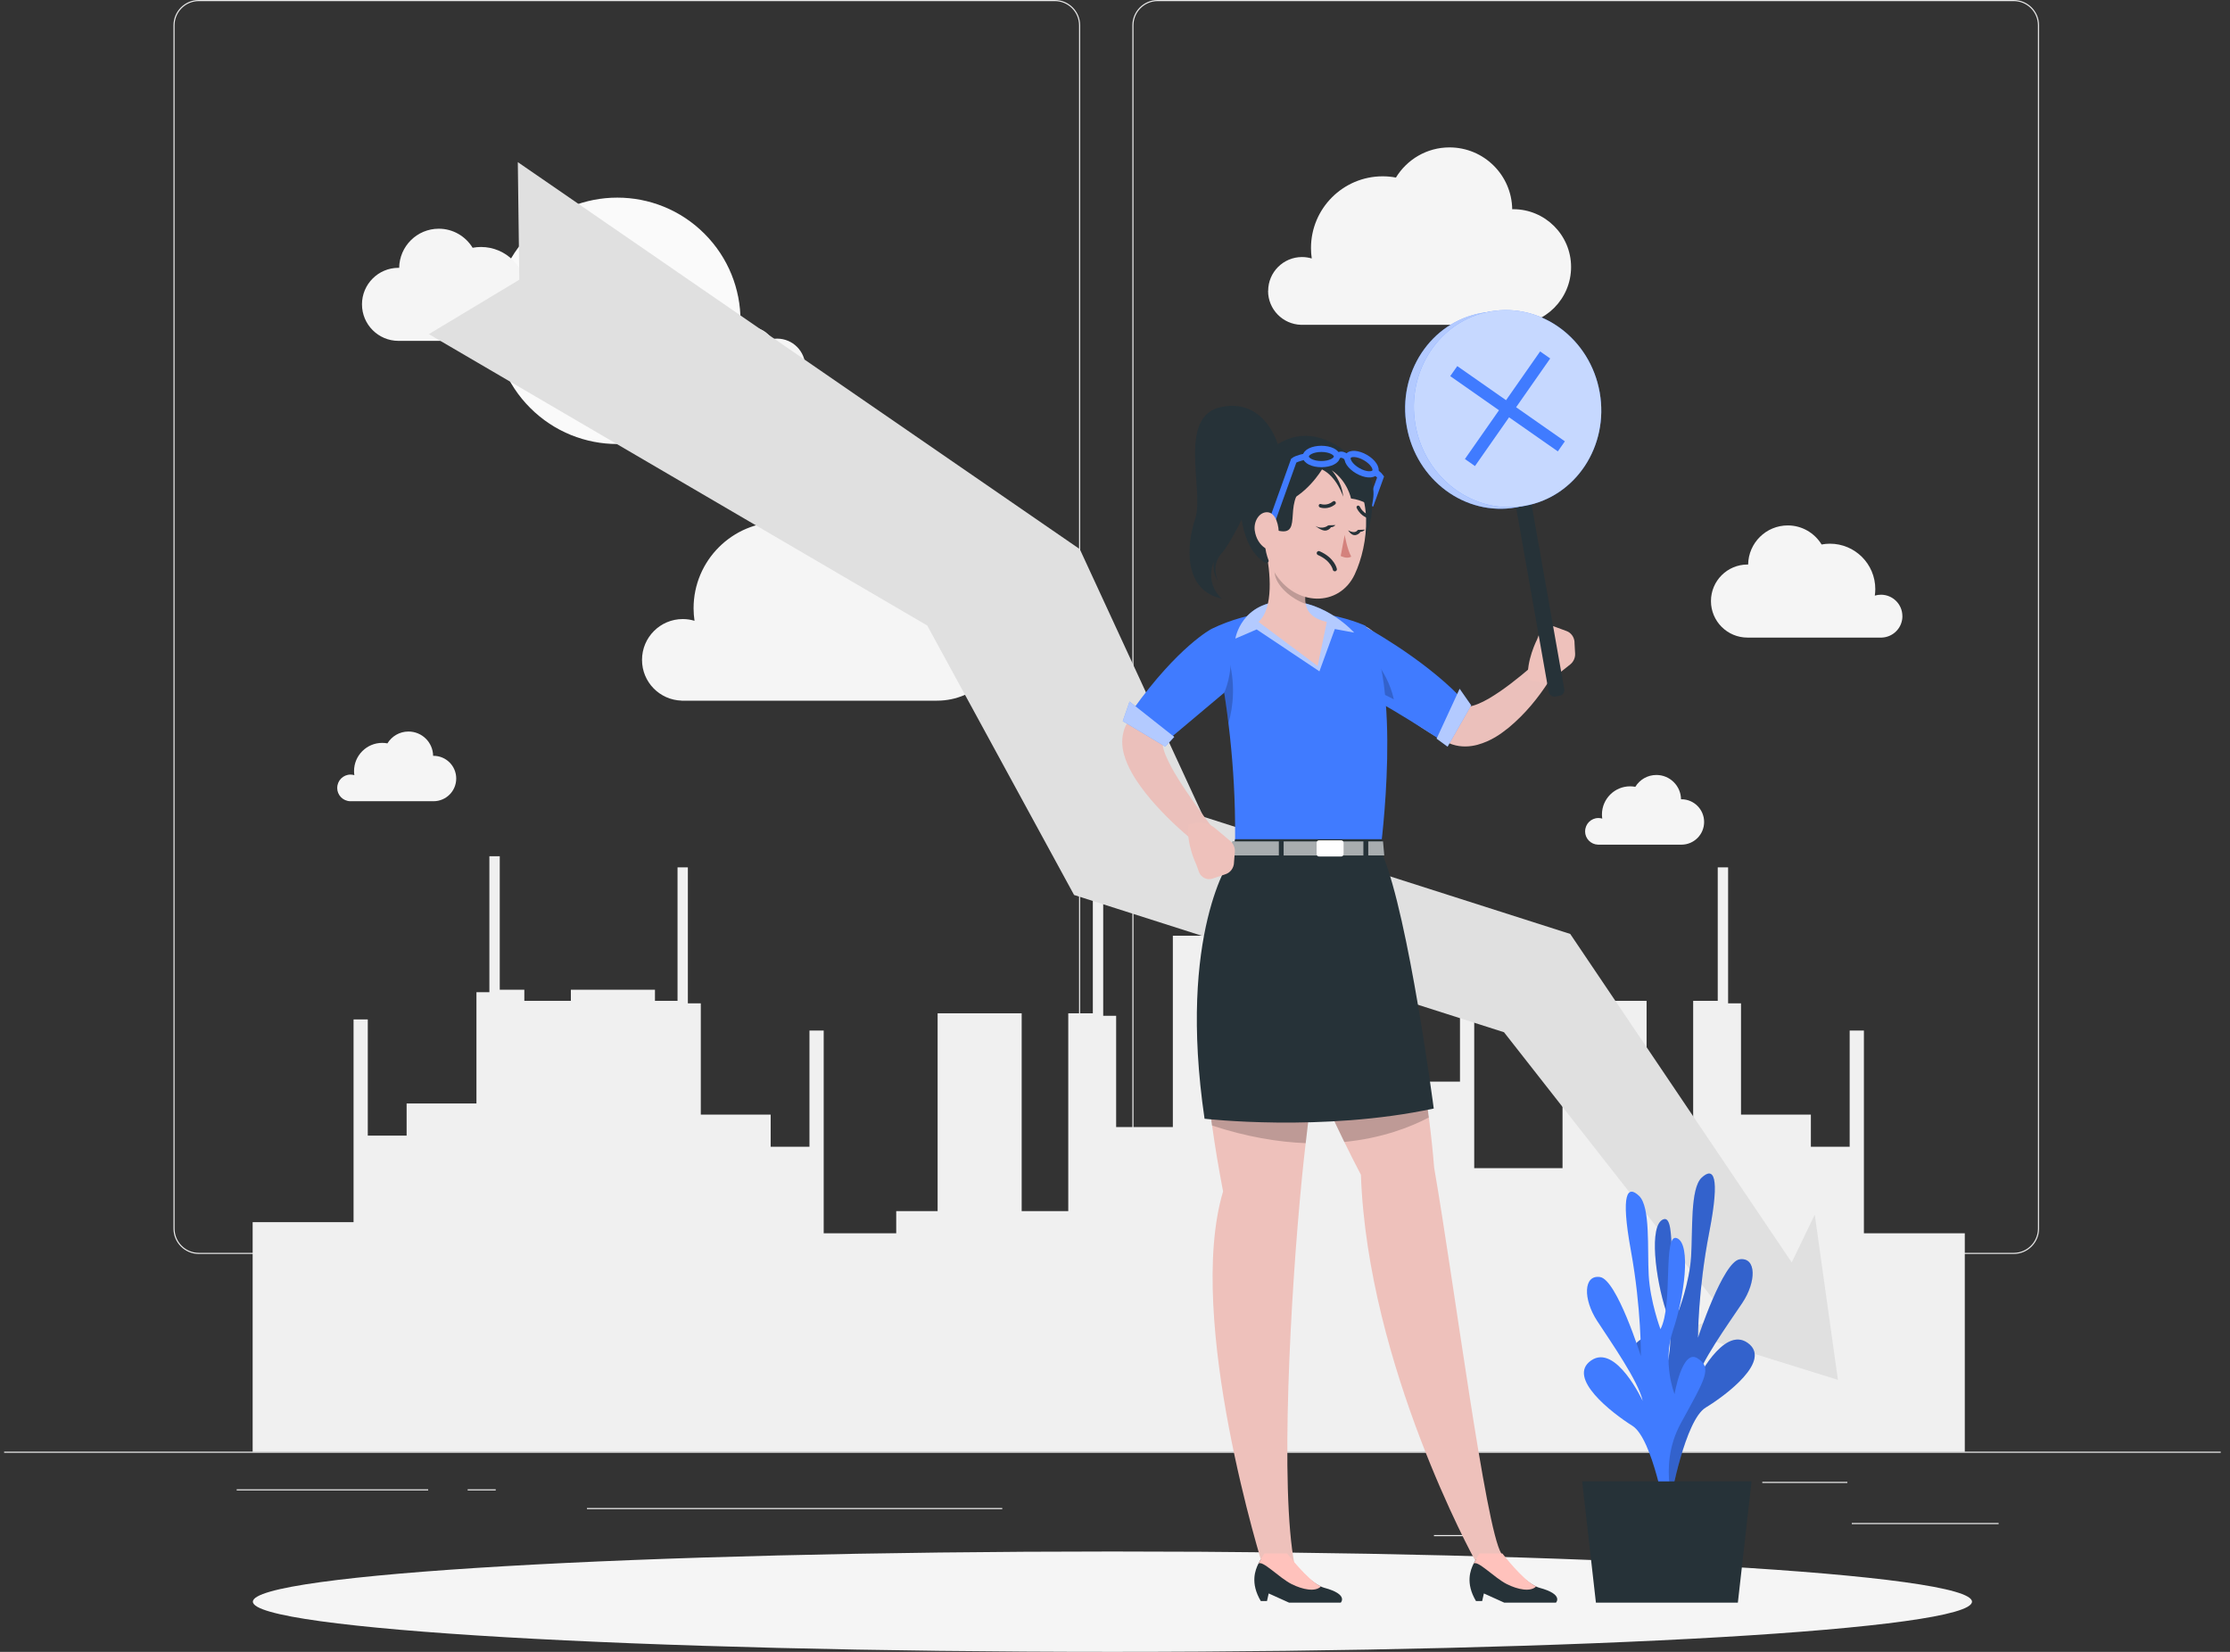 <svg width="270" height="200" viewBox="0 0 270 200" fill="none" xmlns="http://www.w3.org/2000/svg">
<rect x="0" y="0" width="270" height="200" fill="#333333" stroke="none"/>
<g clip-path="url(#clip0_2106_19086)">
<path d="M268.877 175.76H0.5V175.894H268.877V175.76Z" fill="#EBEBEB"/>
<path d="M241.986 184.396H224.208V184.531H241.986V184.396Z" fill="#EBEBEB"/>
<path d="M178.284 185.856H173.619V185.991H178.284V185.856Z" fill="#EBEBEB"/>
<path d="M223.672 179.416H213.372V179.55H223.672V179.416Z" fill="#EBEBEB"/>
<path d="M51.841 180.317H28.658V180.452H51.841V180.317Z" fill="#EBEBEB"/>
<path d="M60.021 180.317H56.623V180.452H60.021V180.317Z" fill="#EBEBEB"/>
<path d="M121.35 182.583H71.067V182.717H121.35V182.583Z" fill="#EBEBEB"/>
<path d="M127.716 151.821H24.069C22.378 151.821 21.004 150.447 21.004 148.756V3.065C21.004 1.374 22.378 0 24.069 0H127.716C129.407 0 130.781 1.374 130.781 3.065V148.756C130.781 150.447 129.407 151.821 127.716 151.821ZM24.069 0.134C22.453 0.134 21.138 1.449 21.138 3.065V148.756C21.138 150.372 22.453 151.687 24.069 151.687H127.716C129.332 151.687 130.647 150.372 130.647 148.756V3.065C130.647 1.449 129.332 0.134 127.716 0.134H24.069Z" fill="#EBEBEB"/>
<path d="M243.816 151.821H140.169C138.478 151.821 137.104 150.447 137.104 148.756V3.065C137.104 1.374 138.478 0 140.169 0H243.816C245.507 0 246.881 1.374 246.881 3.065V148.756C246.881 150.447 245.507 151.821 243.816 151.821ZM140.169 0.134C138.553 0.134 137.238 1.449 137.238 3.065V148.756C137.238 150.372 138.553 151.687 140.169 151.687H243.816C245.432 151.687 246.747 150.372 246.747 148.756V3.065C246.747 1.449 245.432 0.134 243.816 0.134H140.169Z" fill="#EBEBEB"/>
<path d="M237.89 175.787V149.32H225.674V124.774H223.951V138.843H219.254V134.951H210.795V121.479H209.233V105.016H207.977V121.178H205.003V145.128H199.362V121.178H189.185V141.435H178.493V116.884H176.77V130.958H172.073V127.066H163.614V113.594H162.052V97.126H160.796V113.293H157.823V137.243H152.181V113.293H142.004V136.459H135.139V122.987H133.572V106.525H132.316V122.686H129.342V146.636H123.701V122.686H113.524V146.636H108.511V149.32H99.73V124.774H98.007V138.843H93.31V134.951H84.851V121.479H83.284V105.016H82.033V121.178H79.301V119.831H69.119V121.178H63.483V119.831H60.509V103.669H59.253V120.131H57.686V133.604H49.232V137.495H44.53V123.427H42.807V147.973H30.59V175.787H237.89Z" fill="#F0F0F0"/>
<path d="M85.291 49.391C91.117 43.566 91.117 34.121 85.291 28.296C79.466 22.471 70.022 22.471 64.196 28.296C58.371 34.121 58.371 43.566 64.196 49.391C70.022 55.216 79.466 55.216 85.291 49.391Z" fill="#FAFAFA"/>
<path d="M67.004 38.673C67.004 37.24 65.844 36.081 64.411 36.081C64.153 36.081 63.901 36.118 63.665 36.188C63.703 35.931 63.724 35.662 63.724 35.394C63.724 32.361 61.266 29.903 58.233 29.903C57.89 29.903 57.551 29.935 57.224 29.999C56.381 28.62 54.862 27.691 53.129 27.691C50.498 27.691 48.368 29.806 48.33 32.426C48.303 32.426 48.276 32.426 48.249 32.426C45.807 32.426 43.827 34.406 43.827 36.848C43.827 39.291 45.807 41.271 48.249 41.271H64.492C65.887 41.228 67.009 40.085 67.009 38.679L67.004 38.673Z" fill="#F5F5F5"/>
<path d="M230.333 74.598C230.333 73.165 229.173 72.006 227.74 72.006C227.483 72.006 227.23 72.043 226.994 72.113C227.032 71.855 227.053 71.587 227.053 71.319C227.053 68.286 224.595 65.828 221.562 65.828C221.219 65.828 220.881 65.86 220.553 65.924C219.71 64.545 218.191 63.616 216.458 63.616C213.828 63.616 211.697 65.731 211.659 68.35C211.632 68.35 211.605 68.35 211.579 68.35C209.136 68.35 207.156 70.331 207.156 72.773C207.156 75.216 209.136 77.196 211.579 77.196H227.821C229.216 77.153 230.338 76.01 230.338 74.604L230.333 74.598Z" fill="#F5F5F5"/>
<path d="M153.544 35.222C153.544 32.957 155.38 31.121 157.645 31.121C158.053 31.121 158.45 31.186 158.821 31.293C158.762 30.88 158.729 30.461 158.729 30.032C158.729 25.233 162.621 21.347 167.414 21.347C167.962 21.347 168.493 21.401 169.014 21.497C170.35 19.312 172.75 17.847 175.498 17.847C179.658 17.847 183.034 21.191 183.093 25.335C183.136 25.335 183.179 25.329 183.222 25.329C187.086 25.329 190.221 28.464 190.221 32.329C190.221 36.193 187.086 39.328 183.222 39.328H157.522C155.31 39.258 153.534 37.455 153.534 35.227L153.544 35.222Z" fill="#F5F5F5"/>
<path d="M77.733 79.891C77.733 77.164 79.945 74.952 82.671 74.952C83.165 74.952 83.638 75.028 84.089 75.162C84.019 74.668 83.976 74.163 83.976 73.648C83.976 67.873 88.656 63.192 94.432 63.192C95.092 63.192 95.731 63.257 96.359 63.374C97.964 60.744 100.857 58.984 104.163 58.984C109.171 58.984 113.229 63.004 113.304 67.996C113.358 67.996 113.406 67.991 113.454 67.991C118.108 67.991 121.876 71.759 121.876 76.412C121.876 81.066 118.108 84.834 113.454 84.834H82.527L82.532 84.829C79.87 84.754 77.733 82.58 77.733 79.901V79.891Z" fill="#F5F5F5"/>
<path d="M99.536 46.446C99.536 45.555 98.817 44.835 97.926 44.835C97.765 44.835 97.609 44.862 97.465 44.905C97.486 44.744 97.502 44.578 97.502 44.411C97.502 42.527 95.972 40.998 94.088 40.998C93.874 40.998 93.664 41.019 93.46 41.057C92.934 40.198 91.995 39.623 90.911 39.623C89.274 39.623 87.948 40.939 87.926 42.565C87.91 42.565 87.894 42.565 87.878 42.565C86.359 42.565 85.13 43.794 85.13 45.313C85.13 46.832 86.359 48.061 87.878 48.061H97.974C98.844 48.035 99.542 47.326 99.542 46.451L99.536 46.446Z" fill="#F5F5F5"/>
<path d="M40.831 95.392C40.831 94.501 41.551 93.782 42.442 93.782C42.603 93.782 42.758 93.809 42.903 93.852C42.882 93.691 42.866 93.524 42.866 93.358C42.866 91.474 44.396 89.944 46.28 89.944C46.494 89.944 46.704 89.965 46.908 90.003C47.434 89.144 48.373 88.57 49.457 88.57C51.094 88.57 52.42 89.885 52.441 91.511C52.458 91.511 52.474 91.511 52.49 91.511C54.009 91.511 55.238 92.74 55.238 94.259C55.238 95.778 54.009 97.008 52.49 97.008H42.394C41.524 96.981 40.826 96.272 40.826 95.397L40.831 95.392Z" fill="#F5F5F5"/>
<path d="M191.922 100.652C191.922 99.761 192.642 99.042 193.533 99.042C193.694 99.042 193.849 99.069 193.994 99.112C193.973 98.951 193.957 98.784 193.957 98.618C193.957 96.734 195.486 95.204 197.37 95.204C197.585 95.204 197.794 95.226 197.998 95.263C198.524 94.404 199.464 93.83 200.548 93.83C202.185 93.83 203.511 95.145 203.532 96.772C203.548 96.772 203.565 96.772 203.581 96.772C205.1 96.772 206.329 98.001 206.329 99.52C206.329 101.039 205.1 102.268 203.581 102.268H193.484C192.615 102.241 191.917 101.533 191.917 100.658L191.922 100.652Z" fill="#F5F5F5"/>
<path d="M222.528 167.065L219.726 147.06L216.935 152.846L190.119 113.078L145.703 98.886L130.738 66.488L62.694 19.629L62.876 33.864L51.926 40.456L112.268 75.736L130.045 108.36L182.1 124.978L209.045 159.352L203.243 161.069L222.528 167.065Z" fill="#E0E0E0"/>
<path d="M134.688 200C192.165 200 238.76 197.279 238.76 193.924C238.76 190.568 192.165 187.848 134.688 187.848C77.212 187.848 30.617 190.568 30.617 193.924C30.617 197.279 77.212 200 134.688 200Z" fill="#F5F5F5"/>
<path d="M201.004 181.074C201.004 181.074 203.554 175.513 200.639 170.028C197.725 164.542 196.882 163.254 198.739 162.127C200.596 160.999 201.45 166.512 201.45 166.512C201.45 166.512 203.017 162.722 201.724 158.756C200.43 154.789 199.62 148.327 201.385 147.634C203.151 146.942 201.724 155.696 203.253 158.681C203.253 158.681 204.542 155.358 204.751 152.17C204.96 148.981 204.633 143.893 206.028 142.589C207.424 141.284 208.315 142.186 206.946 149.218C205.577 156.249 205.588 161.966 205.588 161.966C205.588 161.966 208.616 152.739 210.644 152.47C212.673 152.202 212.673 155.186 210.934 157.779C209.195 160.371 205.846 165.014 205.293 167.403C205.293 167.403 208.616 160.463 211.6 162.588C214.59 164.714 209.002 168.911 206.511 170.425C204.021 171.938 202.293 181.439 202.293 181.439L201.01 181.074H201.004Z" fill="#407BFF"/>
<path opacity="0.2" d="M201.004 181.074C201.004 181.074 203.554 175.513 200.639 170.028C197.725 164.542 196.882 163.254 198.739 162.127C200.596 160.999 201.45 166.512 201.45 166.512C201.45 166.512 203.017 162.722 201.724 158.756C200.43 154.789 199.62 148.327 201.385 147.634C203.151 146.942 201.724 155.696 203.253 158.681C203.253 158.681 204.542 155.358 204.751 152.17C204.96 148.981 204.633 143.893 206.028 142.589C207.424 141.284 208.315 142.186 206.946 149.218C205.577 156.249 205.588 161.966 205.588 161.966C205.588 161.966 208.616 152.739 210.644 152.47C212.673 152.202 212.673 155.186 210.934 157.779C209.195 160.371 205.846 165.014 205.293 167.403C205.293 167.403 208.616 160.463 211.6 162.588C214.59 164.714 209.002 168.911 206.511 170.425C204.021 171.938 202.293 181.439 202.293 181.439L201.01 181.074H201.004Z" fill="black"/>
<path d="M203.017 183.355C203.017 183.355 200.532 177.757 203.511 172.314C206.49 166.871 207.349 165.594 205.508 164.445C203.667 163.297 202.749 168.793 202.749 168.793C202.749 168.793 201.23 164.977 202.572 161.031C203.913 157.081 204.799 150.634 203.044 149.915C201.289 149.196 202.609 157.972 201.042 160.929C201.042 160.929 199.797 157.591 199.619 154.397C199.442 151.203 199.839 146.126 198.46 144.8C197.081 143.474 196.179 144.365 197.462 151.418C198.745 158.471 198.669 164.188 198.669 164.188C198.669 164.188 195.755 154.918 193.726 154.617C191.697 154.317 191.665 157.306 193.372 159.92C195.078 162.54 198.374 167.231 198.895 169.625C198.895 169.625 195.658 162.636 192.647 164.719C189.636 166.802 195.17 171.079 197.644 172.631C200.119 174.182 201.729 183.704 201.729 183.704L203.017 183.355Z" fill="#407BFF"/>
<path d="M191.563 179.362H212.072L210.414 194.037H193.227L191.563 179.362Z" fill="#263238"/>
<path d="M166.035 76.284L171.263 80.685C172.127 81.42 173.013 82.129 173.882 82.832C174.752 83.54 175.643 84.201 176.486 84.802C176.695 84.941 176.915 85.108 177.103 85.215L177.393 85.398L177.468 85.446C177.495 85.462 177.473 85.451 177.479 85.457C177.479 85.457 177.473 85.462 177.473 85.467C177.446 85.494 177.57 85.559 177.865 85.537C178.45 85.483 179.373 85.097 180.238 84.592C181.993 83.567 183.796 82.129 185.46 80.701L185.519 80.647C186.094 80.153 186.963 80.218 187.457 80.798C187.859 81.27 187.886 81.941 187.564 82.44C186.212 84.528 184.709 86.391 182.696 88.076C181.671 88.897 180.554 89.713 178.869 90.18C178.031 90.4 176.953 90.502 175.831 90.132C175.691 90.089 175.557 90.035 175.423 89.976L175.24 89.896L175.122 89.837L174.65 89.6C174.323 89.439 174.065 89.278 173.775 89.117C172.664 88.473 171.666 87.791 170.683 87.099C169.696 86.412 168.756 85.687 167.817 84.968C165.949 83.508 164.156 82.021 162.39 80.427C161.258 79.407 161.167 77.668 162.186 76.536C163.185 75.43 164.876 75.317 166.008 76.267L166.035 76.289V76.284Z" fill="#EBC0BB"/>
<path d="M165.659 84.404C166.309 84.641 167.484 85.29 168.762 86.047C171.322 87.561 174.296 89.514 174.296 89.514L176.733 84.313C172.068 79.525 165.069 75.757 165.069 75.757C165.069 75.757 164.795 77.346 164.666 79.166C164.505 81.409 164.575 84.007 165.659 84.404Z" fill="#407BFF"/>
<path d="M173.941 89.429L176.727 83.401L178.123 85.403L175.267 90.4L173.941 89.429Z" fill="#407BFF"/>
<path opacity="0.6" d="M173.941 89.429L176.727 83.401L178.123 85.403L175.267 90.4L173.941 89.429Z" fill="white"/>
<path opacity="0.2" d="M165.659 83.251C166.309 83.455 167.484 84.018 168.762 84.673C167.903 80.782 165.042 78.447 165.042 78.447C164.908 78.527 164.784 78.618 164.666 78.71C164.505 80.653 164.575 82.902 165.659 83.251Z" fill="black"/>
<path d="M151.854 104.275C151.854 104.275 152.112 108.634 154.237 116.266C155.311 120.11 156.857 124.785 159.089 130.147C160.152 132.702 161.371 135.412 162.766 138.263C163.394 139.562 164.071 140.882 164.774 142.235C165.59 165.353 178.563 188.862 178.563 188.862C179.282 189.233 181.789 188.825 181.778 188.095C179.856 185.046 176.078 155.417 173.641 141.37C173.491 139.46 173.27 137.415 173.002 135.3C172.288 129.632 171.236 123.459 170.211 118.032C168.601 109.487 167.066 102.783 167.066 102.783L162.788 103.202L151.854 104.27V104.275Z" fill="#EEC1BB"/>
<path d="M146.755 136.276C147.098 138.762 147.544 141.418 148.086 144.253C143.454 159.716 152.981 189.893 152.981 189.893C154.597 190.209 156.024 190 156.744 189.458C154.946 180.365 156.239 156.727 157.635 142.599C157.758 141.317 157.914 139.905 158.086 138.402C158.37 135.858 158.714 133.045 159.079 130.141C159.69 125.284 160.383 120.168 161.011 115.638C161.773 110.158 162.439 105.526 162.777 103.196C162.922 102.171 163.008 101.591 163.008 101.591L149.626 103.041C149.626 103.041 146.229 106.857 145.708 118.773C145.515 123.335 145.74 129.089 146.744 136.271L146.755 136.276Z" fill="#EEC1BB"/>
<path opacity="0.2" d="M146.755 136.276C150.968 137.656 154.752 138.279 158.091 138.407C158.375 135.863 158.719 133.051 159.084 130.147C160.147 132.702 161.365 135.412 162.761 138.262C167.361 137.806 170.796 136.454 172.991 135.3C172.277 129.631 171.225 123.459 170.2 118.032C168.949 117.281 167.452 116.653 165.654 116.202C164.248 115.848 162.68 115.665 161.016 115.644C158.864 115.611 156.556 115.837 154.232 116.261C151.306 116.803 148.365 117.673 145.713 118.778C145.52 123.341 145.746 129.095 146.749 136.276H146.755Z" fill="black"/>
<path d="M146.68 76.149C146.68 76.149 147.281 78.361 147.925 82.075C148.086 82.993 148.252 84.002 148.408 85.091C148.521 85.875 148.633 86.707 148.735 87.571C148.854 88.548 148.972 89.584 149.068 90.658C149.417 94.345 149.626 98.543 149.514 103.019H167.135C167.135 103.019 169.916 82.408 165.321 75.763C165.321 75.763 156.288 71.506 146.674 76.149H146.68Z" fill="#407BFF"/>
<path opacity="0.2" d="M147.919 82.075C148.08 82.993 148.247 84.002 148.402 85.091C148.515 85.875 148.628 86.707 148.73 87.571C149.31 85.628 149.648 82.633 148.676 79.504L147.914 82.075H147.919Z" fill="black"/>
<path d="M155.794 72.773C150.265 72.773 149.573 77.319 149.573 77.319L152.155 76.208L159.75 81.286L161.618 76.16L163.958 76.595C163.958 76.595 160.598 72.778 155.794 72.773Z" fill="#407BFF"/>
<path opacity="0.6" d="M155.794 72.773C150.265 72.773 149.573 77.319 149.573 77.319L152.155 76.208L159.75 81.286L161.618 76.16L163.958 76.595C163.958 76.595 160.598 72.778 155.794 72.773Z" fill="white"/>
<path d="M152.369 75.291L159.535 80.637C159.535 80.594 160.646 75.291 160.646 75.291C158.955 74.92 158.263 74.099 158.08 73.112C157.941 72.371 158.096 71.528 158.327 70.712L154.36 67.572L153.298 66.73C153.786 69.177 154.253 73.659 152.369 75.291Z" fill="#EEC1BB"/>
<path opacity="0.2" d="M154.328 69.381C154.479 70.922 156.368 72.526 158.08 73.112C157.941 72.371 158.096 71.528 158.327 70.712L154.361 67.572C154.275 68.034 154.259 68.699 154.328 69.381Z" fill="black"/>
<path d="M166.491 57.138C166.491 57.138 167.001 57.497 167.162 57.739L165.906 61.212" stroke="#407BFF" stroke-width="0.75" stroke-miterlimit="10"/>
<path d="M165.267 65.167C165.267 65.167 168.767 58.045 161.73 53.869C154.693 49.693 149.599 58.415 150.303 62.789C150.609 64.674 151.312 66.971 153.126 68.098C153.856 68.554 153.91 66.499 153.91 66.499C153.91 66.499 160.764 68.909 165.262 65.167H165.267Z" fill="#263238"/>
<path d="M153.652 60.433C153.024 64.765 152.67 66.579 154.328 69.322C156.819 73.45 162.149 73.535 164.022 69.547C165.713 65.957 166.448 59.478 162.718 56.703C159.041 53.965 154.28 56.107 153.657 60.439L153.652 60.433Z" fill="#EEC1BB"/>
<path d="M158.155 58.689C154.919 60.819 158.392 65.725 153.845 63.959C149.299 62.188 153.4 56.316 156.642 55.774C159.884 55.232 158.155 58.689 158.155 58.689Z" fill="#263238"/>
<path d="M162.809 64.77C162.809 64.77 163.104 66.477 163.604 67.395C163.062 67.722 162.326 67.314 162.326 67.314L162.809 64.77Z" fill="#D4827D"/>
<path d="M161.542 60.669C161.489 60.659 161.429 60.669 161.387 60.712C160.683 61.292 159.937 61.034 159.932 61.029C159.825 60.992 159.707 61.045 159.674 61.158C159.642 61.271 159.707 61.394 159.819 61.437C159.857 61.453 160.791 61.781 161.666 61.056C161.752 60.986 161.762 60.846 161.687 60.75C161.65 60.702 161.601 60.675 161.548 60.669H161.542Z" fill="#263238"/>
<path d="M164.511 61.227C164.462 61.211 164.403 61.211 164.355 61.233C164.253 61.281 164.215 61.41 164.269 61.517C164.806 62.612 165.767 62.779 165.804 62.784C165.917 62.8 166.019 62.719 166.03 62.601C166.04 62.483 165.954 62.371 165.842 62.355C165.804 62.349 165.063 62.21 164.634 61.34C164.607 61.286 164.559 61.243 164.505 61.222L164.511 61.227Z" fill="#263238"/>
<path d="M160.061 56.837C160.061 56.837 158.086 60.17 155.134 60.964C152.176 61.759 151.978 60.309 151.978 60.309C151.978 60.309 152.198 56.064 156.089 55.184C156.089 55.184 156.663 53.933 160.05 54.217C163.437 54.502 167.345 57.288 166.046 61.308C166.046 61.308 165.01 60.519 163.577 60.358C163.577 60.358 163.169 58.254 161.242 56.944C161.242 56.944 162.455 58.232 162.632 60.143C162.632 60.143 161.87 57.706 160.061 56.837Z" fill="#263238"/>
<path d="M160.818 63.605L161.698 63.573C161.698 63.573 161.145 64.137 160.818 63.605Z" fill="#263238"/>
<path d="M160.818 63.605C160.818 63.605 160.195 64.18 159.267 63.681C159.267 63.681 160.034 64.314 160.523 64.239C161.016 64.164 161.21 63.74 161.21 63.74L160.823 63.605H160.818Z" fill="#263238"/>
<path d="M164.392 64.158L165.272 64.126C165.272 64.126 164.72 64.69 164.392 64.158Z" fill="#263238"/>
<path d="M164.392 64.158C164.392 64.158 164.156 64.716 163.228 64.212C163.228 64.212 163.609 64.861 164.097 64.792C164.591 64.716 164.784 64.292 164.784 64.292L164.398 64.158H164.392Z" fill="#263238"/>
<path d="M161.617 68.924C161.617 68.924 161.397 67.728 159.674 66.971" stroke="#263238" stroke-width="0.5" stroke-linecap="round" stroke-linejoin="round"/>
<path d="M158.102 55.269C158.102 55.779 158.944 56.193 159.986 56.193C161.027 56.193 161.87 55.779 161.87 55.269C161.87 54.76 161.027 54.346 159.986 54.346C158.944 54.346 158.102 54.76 158.102 55.269Z" stroke="#407BFF" stroke-width="0.75" stroke-miterlimit="10"/>
<path d="M163.222 55.254C162.965 55.694 163.491 56.477 164.392 56.998C165.294 57.519 166.233 57.583 166.486 57.143C166.743 56.703 166.217 55.919 165.316 55.398C164.414 54.878 163.474 54.813 163.222 55.254Z" stroke="#407BFF" stroke-width="0.75" stroke-miterlimit="10"/>
<path d="M163.163 55.479C163.163 55.479 162.524 54.679 161.875 55.27" stroke="#407BFF" stroke-width="0.75" stroke-miterlimit="10"/>
<path d="M158.102 55.27C158.102 55.27 157.034 55.463 156.642 55.769L154.022 63.079" stroke="#407BFF" stroke-width="0.75" stroke-miterlimit="10"/>
<path d="M151.918 64.223C152.052 65.2 152.557 65.946 153.131 66.327C153.99 66.901 154.774 65.956 154.827 64.765C154.876 63.691 154.489 62.102 153.486 62.022C152.493 61.941 151.768 63.106 151.918 64.223Z" fill="#EEC1BB"/>
<path d="M152.654 193.849H153.4L153.609 192.926L156.078 194.042H162.331C162.331 194.042 163.324 193.044 160.345 192.244C160.211 192.206 160.072 192.158 159.921 192.083C158.333 191.337 156.073 188.825 156.073 188.825H152.643C152.643 188.825 152.525 188.996 152.364 189.319C151.988 190.075 151.344 191.659 152.654 193.849Z" fill="#263238"/>
<path d="M152.364 189.319V189.329C152.815 188.825 154.881 191.041 156.389 191.798C157.737 192.469 159.256 192.764 159.927 192.083C158.338 191.337 155.842 188.084 155.842 188.084H153.083C153.083 188.084 152.53 188.991 152.369 189.313L152.364 189.319Z" fill="#FFC2BC"/>
<path d="M178.708 193.849H179.454L179.663 192.926L182.132 194.042H188.386C188.386 194.042 189.379 193.044 186.4 192.244C186.265 192.206 186.126 192.158 185.976 192.083C184.387 191.337 182.127 188.825 182.127 188.825H178.697C178.697 188.825 178.579 188.996 178.418 189.319C178.042 190.075 177.398 191.659 178.708 193.849Z" fill="#263238"/>
<path d="M178.418 189.319V189.329C178.869 188.825 180.935 191.041 182.444 191.798C183.791 192.469 185.31 192.764 185.981 192.083C184.392 191.337 181.896 188.084 181.896 188.084H179.137C179.137 188.084 178.584 188.991 178.423 189.313L178.418 189.319Z" fill="#FFC2BC"/>
<path d="M167.307 101.607H149.54L149.063 103.894C149.063 103.894 142.536 112.928 145.842 135.45C145.842 135.45 160.136 137.098 173.592 134.215C173.592 134.215 170.57 111.076 167.414 103.524L167.307 101.607Z" fill="#263238"/>
<path d="M154.838 103.572H148.875L149.235 101.876H154.838V103.572Z" fill="#263238"/>
<path d="M165.665 101.876H167.452L167.602 103.572H165.665V101.876Z" fill="#263238"/>
<path d="M165.074 101.876H155.418V103.577H165.074V101.876Z" fill="#263238"/>
<path opacity="0.6" d="M154.838 103.572H148.875L149.235 101.876H154.838V103.572Z" fill="white"/>
<path opacity="0.6" d="M165.665 101.876H167.452L167.602 103.572H165.665V101.876Z" fill="white"/>
<path opacity="0.6" d="M165.074 101.876H155.418V103.577H165.074V101.876Z" fill="white"/>
<path d="M159.701 103.701H162.385C162.545 103.701 162.675 103.571 162.675 103.411V102.031C162.675 101.871 162.545 101.742 162.385 101.742H159.701C159.541 101.742 159.411 101.871 159.411 102.031V103.411C159.411 103.571 159.541 103.701 159.701 103.701Z" fill="white"/>
<path d="M190.634 77.77L190.709 79.129C190.736 79.638 190.516 80.132 190.114 80.449L188.246 81.936C187.5 82.531 186.507 82.73 185.589 82.462L185.02 82.295C184.746 80.052 186.104 77.422 186.104 77.422L186.41 76.627C186.678 75.924 187.419 75.575 188.101 75.827L189.679 76.407C190.221 76.606 190.607 77.142 190.64 77.754L190.634 77.77Z" fill="#EEC1BB"/>
<path d="M147.962 82.322L146.105 84.324L144.221 86.374L142.343 88.446L140.48 90.534L140.759 90.089C140.813 89.96 140.791 89.879 140.775 89.922C140.765 89.96 140.759 90.083 140.775 90.239C140.818 90.561 140.952 91.007 141.14 91.463C141.527 92.381 142.069 93.374 142.675 94.334C143.277 95.306 143.937 96.272 144.618 97.238C145.289 98.204 146.019 99.165 146.717 100.099L146.744 100.131C147.2 100.738 147.071 101.602 146.465 102.053C145.955 102.429 145.273 102.407 144.796 102.037C143.781 101.248 142.874 100.421 141.951 99.557C141.044 98.688 140.169 97.77 139.331 96.793C138.505 95.8 137.7 94.764 137.002 93.508C136.658 92.874 136.326 92.193 136.089 91.334C135.971 90.905 135.88 90.421 135.875 89.847C135.869 89.284 135.966 88.597 136.277 87.915C136.32 87.824 136.369 87.738 136.422 87.657L136.556 87.469C137.673 85.875 138.843 84.313 140.083 82.81C140.7 82.053 141.339 81.318 141.988 80.588C142.659 79.864 143.293 79.155 144.049 78.43C145.15 77.378 146.894 77.416 147.946 78.516C148.955 79.574 148.961 81.227 147.984 82.29L147.952 82.327L147.962 82.322Z" fill="#EBC0BB"/>
<path d="M146.68 76.149C146.68 76.149 142.686 78.216 137.174 85.908L141.554 89.477L148.226 83.868C148.226 83.868 149.358 81.394 148.88 78.871C148.403 76.348 146.685 76.155 146.685 76.155L146.68 76.149Z" fill="#407BFF"/>
<path d="M142.171 89.219L136.76 84.941L135.939 87.314L141.086 90.4L142.171 89.219Z" fill="#407BFF"/>
<path opacity="0.6" d="M142.171 89.219L136.76 84.941L135.939 87.314L141.086 90.4L142.171 89.219Z" fill="white"/>
<path d="M149.401 104.506L149.508 103.148C149.546 102.638 149.337 102.139 148.945 101.811L147.114 100.276C146.384 99.665 145.397 99.444 144.474 99.686L143.899 99.836C143.572 102.074 144.865 104.731 144.865 104.731L145.15 105.531C145.402 106.245 146.132 106.61 146.825 106.374L148.413 105.832C148.961 105.644 149.358 105.118 149.406 104.506H149.401Z" fill="#EEC1BB"/>
<path d="M154.833 54.175C154.833 54.175 153.395 48.206 147.925 49.263C142.456 50.321 145.848 59.397 144.715 62.789C143.583 66.182 143.341 71.485 147.925 72.478C147.925 72.478 145.848 70.841 146.98 67.948C146.98 67.948 146.696 69.257 147.474 70.342C147.474 70.342 146.529 68.538 147.92 66.971C149.315 65.403 152.09 59.569 152.364 57.744C152.638 55.919 154.828 54.18 154.828 54.18L154.833 54.175Z" fill="#263238"/>
<path d="M188.837 84.24L188.313 84.333C187.938 84.399 187.577 84.147 187.511 83.772L182.552 55.732L184.433 55.399L189.393 83.439C189.459 83.814 189.207 84.175 188.831 84.241L188.837 84.24Z" fill="#263238"/>
<path d="M183.557 61.434C189.716 60.344 193.777 54.191 192.627 47.691C191.478 41.19 185.552 36.803 179.393 37.892C173.234 38.982 169.173 45.135 170.323 51.636C171.472 58.136 177.398 62.523 183.557 61.434Z" fill="#407BFF"/>
<path opacity="0.6" d="M183.557 61.434C189.716 60.344 193.777 54.191 192.627 47.691C191.478 41.19 185.552 36.803 179.393 37.892C173.234 38.982 169.173 45.135 170.323 51.636C171.472 58.136 177.398 62.523 183.557 61.434Z" fill="white"/>
<path d="M184.614 61.247C190.773 60.157 194.834 54.004 193.684 47.504C192.534 41.003 186.609 36.616 180.45 37.705C174.29 38.795 170.229 44.948 171.379 51.449C172.529 57.949 178.454 62.336 184.614 61.247Z" fill="#407BFF"/>
<path opacity="0.7" d="M184.614 61.247C190.773 60.157 194.834 54.004 193.684 47.504C192.534 41.003 186.609 36.616 180.45 37.705C174.29 38.795 170.229 44.948 171.379 51.449C172.529 57.949 178.454 62.336 184.614 61.247Z" fill="white"/>
<path d="M177.366 55.575L181.493 49.671L175.589 45.538L176.442 44.325L182.347 48.453L186.474 42.548L187.693 43.402L183.565 49.306L189.469 53.434L188.616 54.652L182.712 50.525L178.584 56.429L177.366 55.575Z" fill="#407BFF"/>
</g>
<defs>
<clipPath id="clip0_2106_19086">
<rect width="269" height="200" fill="white" transform="translate(0.5)"/>
</clipPath>
</defs>
</svg>
